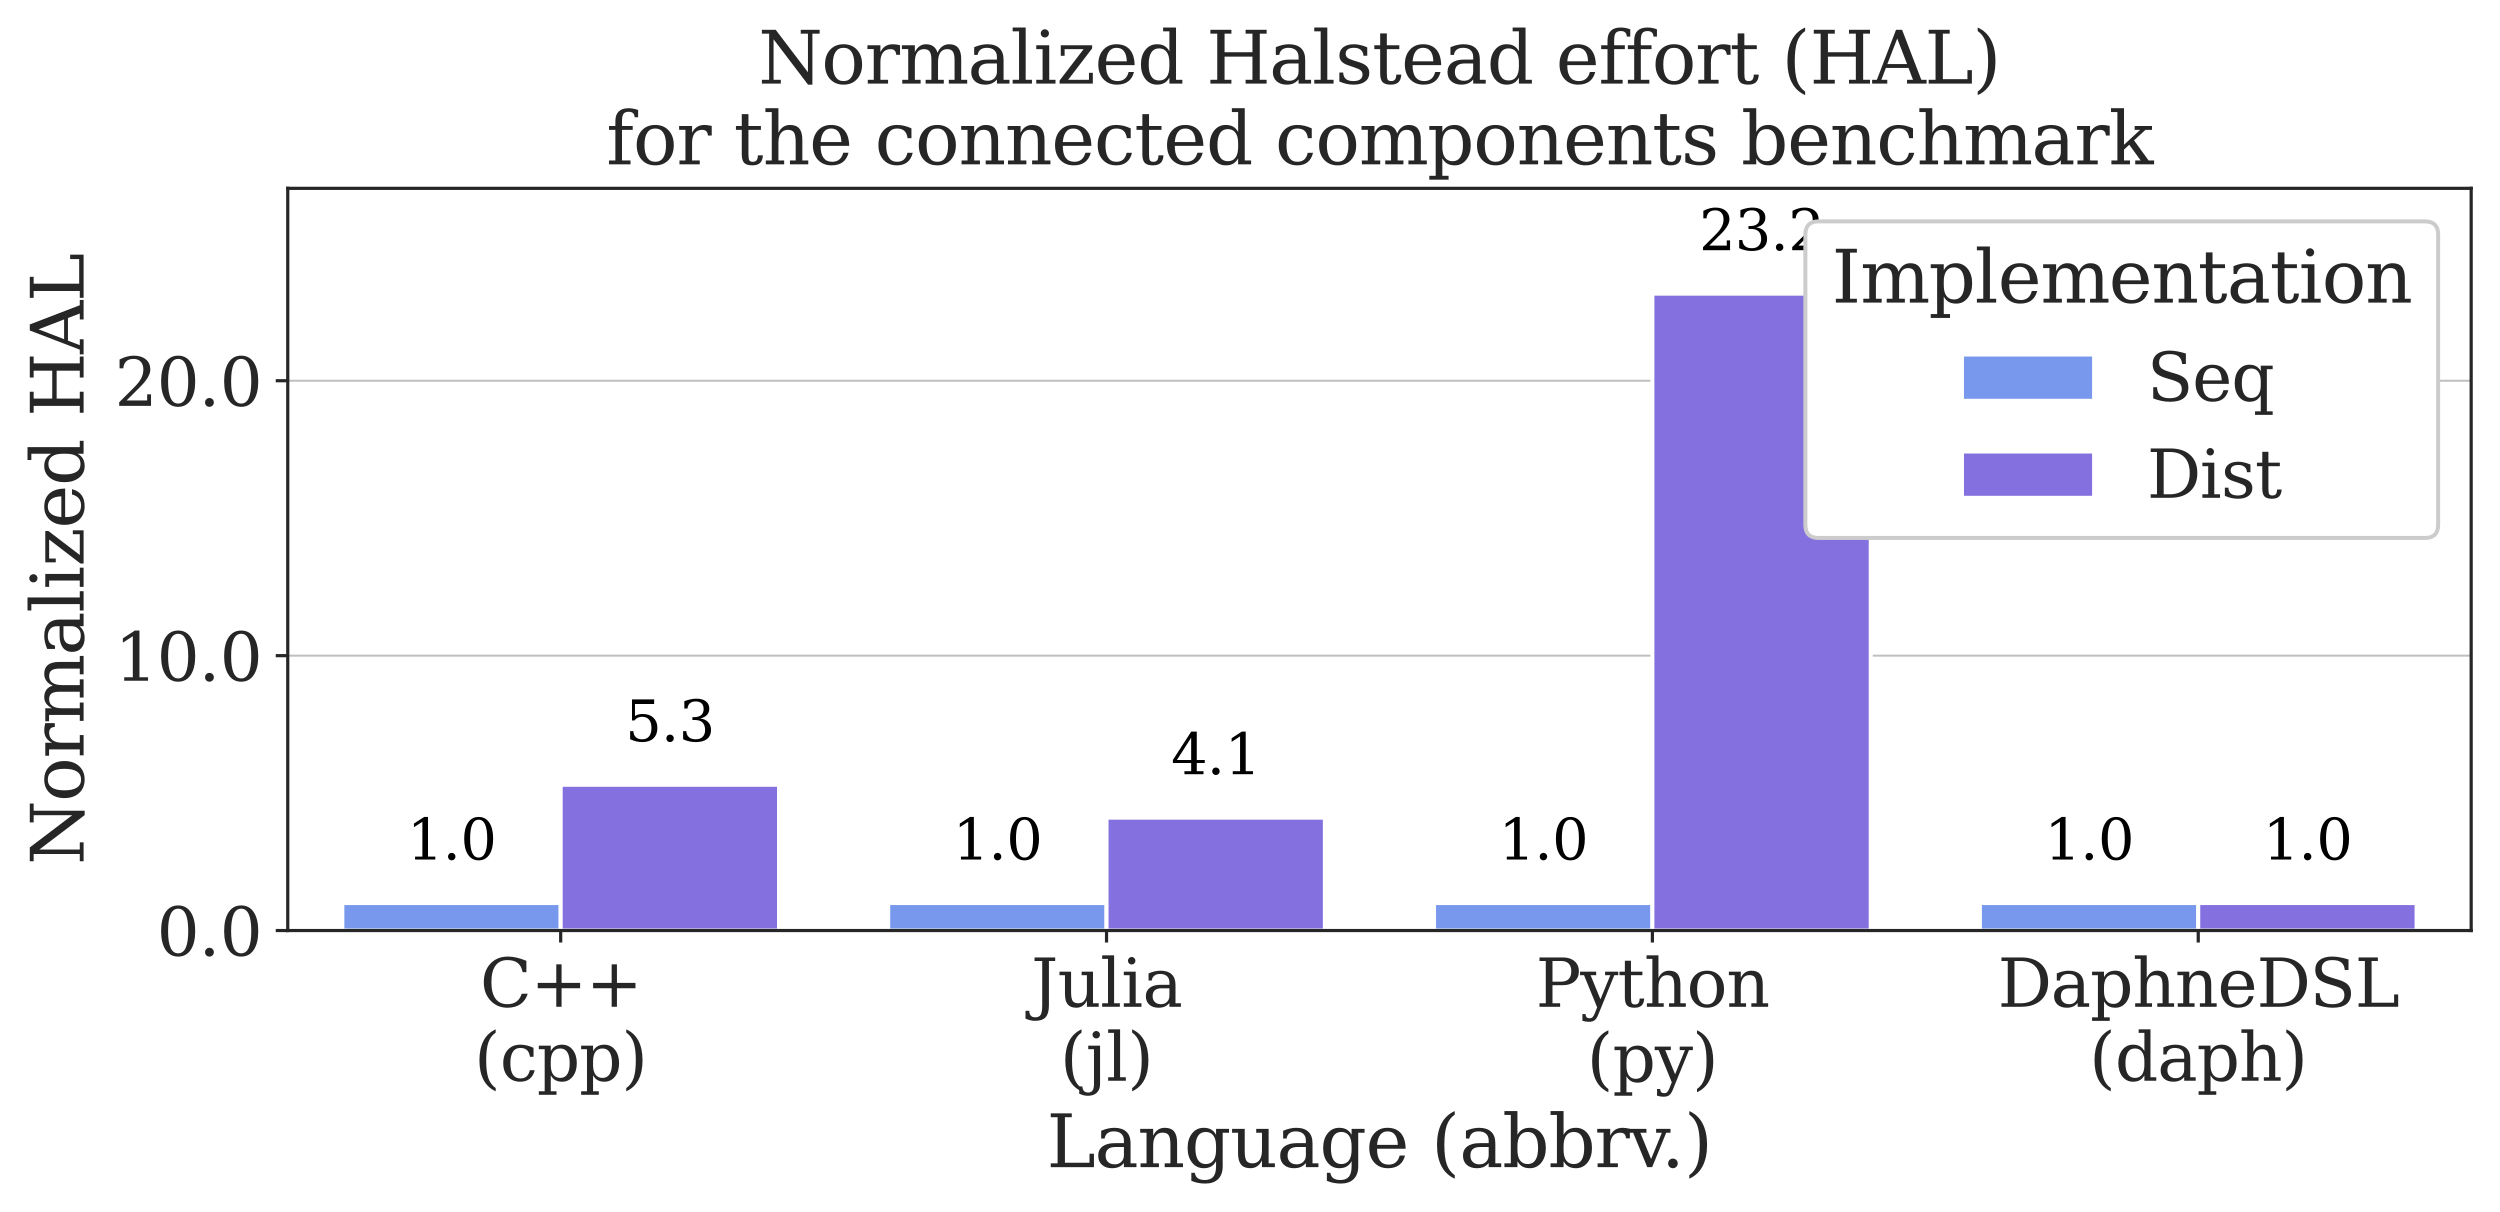 <?xml version="1.0" encoding="utf-8" standalone="no"?>
<!DOCTYPE svg PUBLIC "-//W3C//DTD SVG 1.1//EN"
  "http://www.w3.org/Graphics/SVG/1.1/DTD/svg11.dtd">
<svg xmlns:xlink="http://www.w3.org/1999/xlink" width="624.309pt" height="302.667pt" viewBox="0 0 624.309 302.667" xmlns="http://www.w3.org/2000/svg" version="1.1">
 <defs>
  <style type="text/css">*{stroke-linejoin: round; stroke-linecap: butt}</style>
 </defs>
 <g id="figure_1">
  <g id="patch_1">
   <path d="M 0 302.667 
L 624.309 302.667 
L 624.309 0 
L 0 0 
z
" style="fill: #ffffff"/>
  </g>
  <g id="axes_1">
   <g id="patch_2">
    <path d="M 71.859 232.376 
L 617.109 232.376 
L 617.109 47.033 
L 71.859 47.033 
z
" style="fill: #ffffff"/>
   </g>
   <g id="matplotlib.axis_1">
    <g id="xtick_1">
     <g id="line2d_1">
      <defs>
       <path id="m1906db1b69" d="M 0 0 
L 0 3 
" style="stroke: #262626; stroke-width: 0.8"/>
      </defs>
      <g>
       <use xlink:href="#m1906db1b69" x="140.015" y="232.376" style="fill: #262626; stroke: #262626; stroke-width: 0.8"/>
      </g>
     </g>
     <g id="text_1">
      <!-- C++ -->
      <g style="fill: #262626" transform="translate(119.876 251.414) scale(0.165 -0.165)">
       <defs>
        <path id="DejaVuSerif-43" d="M 4513 1234 
Q 4306 581 3820 245 
Q 3334 -91 2591 -91 
Q 2134 -91 1743 65 
Q 1353 222 1050 525 
Q 700 875 529 1320 
Q 359 1766 359 2328 
Q 359 3416 987 4083 
Q 1616 4750 2644 4750 
Q 3025 4750 3456 4650 
Q 3888 4550 4384 4347 
L 4384 3272 
L 4031 3272 
Q 3916 3859 3567 4137 
Q 3219 4416 2591 4416 
Q 1844 4416 1459 3886 
Q 1075 3356 1075 2328 
Q 1075 1303 1459 773 
Q 1844 244 2591 244 
Q 3113 244 3450 492 
Q 3788 741 3938 1234 
L 4513 1234 
z
" transform="scale(0.016)"/>
        <path id="DejaVuSerif-2b" d="M 2931 4013 
L 2931 2259 
L 4684 2259 
L 4684 1753 
L 2931 1753 
L 2931 0 
L 2431 0 
L 2431 1753 
L 678 1753 
L 678 2259 
L 2431 2259 
L 2431 4013 
L 2931 4013 
z
" transform="scale(0.016)"/>
       </defs>
       <use xlink:href="#DejaVuSerif-43"/>
       <use xlink:href="#DejaVuSerif-2b" transform="translate(76.514 0)"/>
       <use xlink:href="#DejaVuSerif-2b" transform="translate(160.303 0)"/>
      </g>
      <!-- (cpp) -->
      <g style="fill: #262626" transform="translate(118.395 269.89) scale(0.165 -0.165)">
       <defs>
        <path id="DejaVuSerif-28" d="M 2041 -997 
Q 1281 -656 893 83 
Q 506 822 506 1931 
Q 506 3044 893 3783 
Q 1281 4522 2041 4863 
L 2041 4556 
Q 1559 4225 1350 3623 
Q 1141 3022 1141 1931 
Q 1141 844 1350 242 
Q 1559 -359 2041 -691 
L 2041 -997 
z
" transform="scale(0.016)"/>
        <path id="DejaVuSerif-63" d="M 3291 997 
Q 3169 466 2822 187 
Q 2475 -91 1925 -91 
Q 1200 -91 759 389 
Q 319 869 319 1663 
Q 319 2459 759 2936 
Q 1200 3413 1925 3413 
Q 2241 3413 2553 3339 
Q 2866 3266 3181 3116 
L 3181 2266 
L 2847 2266 
Q 2781 2703 2561 2903 
Q 2341 3103 1931 3103 
Q 1466 3103 1228 2742 
Q 991 2381 991 1663 
Q 991 944 1227 581 
Q 1463 219 1931 219 
Q 2303 219 2525 412 
Q 2747 606 2828 997 
L 3291 997 
z
" transform="scale(0.016)"/>
        <path id="DejaVuSerif-70" d="M 1313 1825 
L 1313 1497 
Q 1313 897 1542 583 
Q 1772 269 2209 269 
Q 2650 269 2876 622 
Q 3103 975 3103 1663 
Q 3103 2353 2876 2703 
Q 2650 3053 2209 3053 
Q 1772 3053 1542 2737 
Q 1313 2422 1313 1825 
z
M 738 2988 
L 184 2988 
L 184 3322 
L 1313 3322 
L 1313 2803 
Q 1481 3116 1742 3264 
Q 2003 3413 2388 3413 
Q 3000 3413 3387 2928 
Q 3775 2444 3775 1663 
Q 3775 881 3387 395 
Q 3000 -91 2388 -91 
Q 2003 -91 1742 57 
Q 1481 206 1313 519 
L 1313 -997 
L 1856 -997 
L 1856 -1331 
L 184 -1331 
L 184 -997 
L 738 -997 
L 738 2988 
z
" transform="scale(0.016)"/>
        <path id="DejaVuSerif-29" d="M 453 -997 
L 453 -691 
Q 934 -359 1145 242 
Q 1356 844 1356 1931 
Q 1356 3022 1145 3623 
Q 934 4225 453 4556 
L 453 4863 
Q 1216 4522 1603 3783 
Q 1991 3044 1991 1931 
Q 1991 822 1603 83 
Q 1216 -656 453 -997 
z
" transform="scale(0.016)"/>
       </defs>
       <use xlink:href="#DejaVuSerif-28"/>
       <use xlink:href="#DejaVuSerif-63" transform="translate(39.014 0)"/>
       <use xlink:href="#DejaVuSerif-70" transform="translate(95.02 0)"/>
       <use xlink:href="#DejaVuSerif-70" transform="translate(159.033 0)"/>
       <use xlink:href="#DejaVuSerif-29" transform="translate(223.047 0)"/>
      </g>
     </g>
    </g>
    <g id="xtick_2">
     <g id="line2d_2">
      <g>
       <use xlink:href="#m1906db1b69" x="276.328" y="232.376" style="fill: #262626; stroke: #262626; stroke-width: 0.8"/>
      </g>
     </g>
     <g id="text_2">
      <!-- Julia -->
      <g style="fill: #262626" transform="translate(257.51 251.414) scale(0.165 -0.165)">
       <defs>
        <path id="DejaVuSerif-4a" d="M -538 -1119 
L -538 -384 
L -181 -384 
Q -172 -694 -34 -845 
Q 103 -997 378 -997 
Q 750 -997 897 -762 
Q 1044 -528 1044 153 
L 1044 4331 
L 319 4331 
L 319 4666 
L 2272 4666 
L 2272 4331 
L 1678 4331 
L 1678 128 
Q 1678 -644 1368 -987 
Q 1059 -1331 372 -1331 
Q 150 -1331 -79 -1278 
Q -309 -1225 -538 -1119 
z
" transform="scale(0.016)"/>
        <path id="DejaVuSerif-75" d="M 2266 3322 
L 3341 3322 
L 3341 331 
L 3884 331 
L 3884 0 
L 2766 0 
L 2766 588 
Q 2606 256 2353 82 
Q 2100 -91 1766 -91 
Q 1213 -91 952 223 
Q 691 538 691 1209 
L 691 2988 
L 172 2988 
L 172 3322 
L 1269 3322 
L 1269 1388 
Q 1269 781 1417 556 
Q 1566 331 1947 331 
Q 2347 331 2556 625 
Q 2766 919 2766 1478 
L 2766 2988 
L 2266 2988 
L 2266 3322 
z
" transform="scale(0.016)"/>
        <path id="DejaVuSerif-6c" d="M 1313 331 
L 1856 331 
L 1856 0 
L 184 0 
L 184 331 
L 738 331 
L 738 4531 
L 184 4531 
L 184 4863 
L 1313 4863 
L 1313 331 
z
" transform="scale(0.016)"/>
        <path id="DejaVuSerif-69" d="M 622 4353 
Q 622 4497 726 4603 
Q 831 4709 978 4709 
Q 1122 4709 1226 4603 
Q 1331 4497 1331 4353 
Q 1331 4206 1228 4103 
Q 1125 4000 978 4000 
Q 831 4000 726 4103 
Q 622 4206 622 4353 
z
M 1356 331 
L 1900 331 
L 1900 0 
L 231 0 
L 231 331 
L 781 331 
L 781 2988 
L 231 2988 
L 231 3322 
L 1356 3322 
L 1356 331 
z
" transform="scale(0.016)"/>
        <path id="DejaVuSerif-61" d="M 2547 1044 
L 2547 1747 
L 1806 1747 
Q 1378 1747 1168 1562 
Q 959 1378 959 997 
Q 959 650 1171 447 
Q 1384 244 1747 244 
Q 2106 244 2326 466 
Q 2547 688 2547 1044 
z
M 3122 2075 
L 3122 331 
L 3634 331 
L 3634 0 
L 2547 0 
L 2547 359 
Q 2356 128 2106 18 
Q 1856 -91 1522 -91 
Q 969 -91 644 203 
Q 319 497 319 997 
Q 319 1513 691 1797 
Q 1063 2081 1741 2081 
L 2547 2081 
L 2547 2309 
Q 2547 2688 2317 2895 
Q 2088 3103 1672 3103 
Q 1328 3103 1125 2947 
Q 922 2791 872 2484 
L 575 2484 
L 575 3156 
Q 875 3284 1158 3348 
Q 1441 3413 1709 3413 
Q 2400 3413 2761 3070 
Q 3122 2728 3122 2075 
z
" transform="scale(0.016)"/>
       </defs>
       <use xlink:href="#DejaVuSerif-4a"/>
       <use xlink:href="#DejaVuSerif-75" transform="translate(40.088 0)"/>
       <use xlink:href="#DejaVuSerif-6c" transform="translate(104.492 0)"/>
       <use xlink:href="#DejaVuSerif-69" transform="translate(136.475 0)"/>
       <use xlink:href="#DejaVuSerif-61" transform="translate(168.457 0)"/>
      </g>
      <!-- (jl) -->
      <g style="fill: #262626" transform="translate(264.694 269.89) scale(0.165 -0.165)">
       <defs>
        <path id="DejaVuSerif-6a" d="M 641 4353 
Q 641 4497 745 4603 
Q 850 4709 997 4709 
Q 1141 4709 1245 4603 
Q 1350 4497 1350 4353 
Q 1350 4206 1248 4103 
Q 1147 4000 997 4000 
Q 850 4000 745 4103 
Q 641 4206 641 4353 
z
M 781 2988 
L 238 2988 
L 238 3322 
L 1356 3322 
L 1356 -325 
Q 1356 -838 1051 -1130 
Q 747 -1422 213 -1422 
Q -13 -1422 -217 -1370 
Q -422 -1319 -616 -1216 
L -616 -531 
L -319 -531 
Q -297 -831 -164 -972 
Q -31 -1113 225 -1113 
Q 509 -1113 645 -920 
Q 781 -728 781 -325 
L 781 2988 
z
" transform="scale(0.016)"/>
       </defs>
       <use xlink:href="#DejaVuSerif-28"/>
       <use xlink:href="#DejaVuSerif-6a" transform="translate(39.014 0)"/>
       <use xlink:href="#DejaVuSerif-6c" transform="translate(70.02 0)"/>
       <use xlink:href="#DejaVuSerif-29" transform="translate(102.002 0)"/>
      </g>
     </g>
    </g>
    <g id="xtick_3">
     <g id="line2d_3">
      <g>
       <use xlink:href="#m1906db1b69" x="412.64" y="232.376" style="fill: #262626; stroke: #262626; stroke-width: 0.8"/>
      </g>
     </g>
     <g id="text_3">
      <!-- Python -->
      <g style="fill: #262626" transform="translate(383.519 251.414) scale(0.165 -0.165)">
       <defs>
        <path id="DejaVuSerif-50" d="M 1581 2375 
L 2406 2375 
Q 2872 2375 3115 2626 
Q 3359 2878 3359 3353 
Q 3359 3831 3115 4081 
Q 2872 4331 2406 4331 
L 1581 4331 
L 1581 2375 
z
M 353 0 
L 353 331 
L 947 331 
L 947 4331 
L 353 4331 
L 353 4666 
L 2559 4666 
Q 3259 4666 3668 4311 
Q 4078 3956 4078 3353 
Q 4078 2753 3668 2397 
Q 3259 2041 2559 2041 
L 1581 2041 
L 1581 331 
L 2303 331 
L 2303 0 
L 353 0 
z
" transform="scale(0.016)"/>
        <path id="DejaVuSerif-79" d="M 1381 -609 
L 1600 -56 
L 359 2988 
L -19 2988 
L -19 3322 
L 1509 3322 
L 1509 2988 
L 978 2988 
L 1913 703 
L 2847 2988 
L 2350 2988 
L 2350 3322 
L 3597 3322 
L 3597 2988 
L 3225 2988 
L 1703 -750 
Q 1547 -1138 1356 -1280 
Q 1166 -1422 819 -1422 
Q 672 -1422 517 -1397 
Q 363 -1372 206 -1325 
L 206 -691 
L 500 -691 
Q 519 -903 608 -995 
Q 697 -1088 884 -1088 
Q 1056 -1088 1161 -992 
Q 1266 -897 1381 -609 
z
" transform="scale(0.016)"/>
        <path id="DejaVuSerif-74" d="M 691 2988 
L 184 2988 
L 184 3322 
L 691 3322 
L 691 4353 
L 1269 4353 
L 1269 3322 
L 2350 3322 
L 2350 2988 
L 1269 2988 
L 1269 878 
Q 1269 456 1350 337 
Q 1431 219 1650 219 
Q 1875 219 1978 351 
Q 2081 484 2088 781 
L 2522 781 
Q 2497 328 2275 118 
Q 2053 -91 1600 -91 
Q 1103 -91 897 129 
Q 691 350 691 878 
L 691 2988 
z
" transform="scale(0.016)"/>
        <path id="DejaVuSerif-68" d="M 263 0 
L 263 331 
L 781 331 
L 781 4531 
L 231 4531 
L 231 4863 
L 1356 4863 
L 1356 2731 
Q 1516 3069 1770 3241 
Q 2025 3413 2363 3413 
Q 2913 3413 3172 3097 
Q 3431 2781 3431 2113 
L 3431 331 
L 3944 331 
L 3944 0 
L 2356 0 
L 2356 331 
L 2853 331 
L 2853 1931 
Q 2853 2541 2704 2764 
Q 2556 2988 2175 2988 
Q 1775 2988 1565 2697 
Q 1356 2406 1356 1850 
L 1356 331 
L 1856 331 
L 1856 0 
L 263 0 
z
" transform="scale(0.016)"/>
        <path id="DejaVuSerif-6f" d="M 1925 219 
Q 2388 219 2623 584 
Q 2859 950 2859 1663 
Q 2859 2375 2623 2739 
Q 2388 3103 1925 3103 
Q 1463 3103 1227 2739 
Q 991 2375 991 1663 
Q 991 950 1228 584 
Q 1466 219 1925 219 
z
M 1925 -91 
Q 1200 -91 759 389 
Q 319 869 319 1663 
Q 319 2456 758 2934 
Q 1197 3413 1925 3413 
Q 2653 3413 3092 2934 
Q 3531 2456 3531 1663 
Q 3531 869 3092 389 
Q 2653 -91 1925 -91 
z
" transform="scale(0.016)"/>
        <path id="DejaVuSerif-6e" d="M 263 0 
L 263 331 
L 781 331 
L 781 2988 
L 231 2988 
L 231 3322 
L 1356 3322 
L 1356 2731 
Q 1516 3069 1770 3241 
Q 2025 3413 2363 3413 
Q 2913 3413 3172 3097 
Q 3431 2781 3431 2113 
L 3431 331 
L 3944 331 
L 3944 0 
L 2356 0 
L 2356 331 
L 2853 331 
L 2853 1931 
Q 2853 2541 2703 2767 
Q 2553 2994 2175 2994 
Q 1775 2994 1565 2701 
Q 1356 2409 1356 1850 
L 1356 331 
L 1856 331 
L 1856 0 
L 263 0 
z
" transform="scale(0.016)"/>
       </defs>
       <use xlink:href="#DejaVuSerif-50"/>
       <use xlink:href="#DejaVuSerif-79" transform="translate(67.285 0)"/>
       <use xlink:href="#DejaVuSerif-74" transform="translate(123.779 0)"/>
       <use xlink:href="#DejaVuSerif-68" transform="translate(163.965 0)"/>
       <use xlink:href="#DejaVuSerif-6f" transform="translate(228.369 0)"/>
       <use xlink:href="#DejaVuSerif-6e" transform="translate(288.574 0)"/>
      </g>
      <!-- (py) -->
      <g style="fill: #262626" transform="translate(396.26 270.125) scale(0.165 -0.165)">
       <use xlink:href="#DejaVuSerif-28"/>
       <use xlink:href="#DejaVuSerif-70" transform="translate(39.014 0)"/>
       <use xlink:href="#DejaVuSerif-79" transform="translate(103.027 0)"/>
       <use xlink:href="#DejaVuSerif-29" transform="translate(159.521 0)"/>
      </g>
     </g>
    </g>
    <g id="xtick_4">
     <g id="line2d_4">
      <g>
       <use xlink:href="#m1906db1b69" x="548.953" y="232.376" style="fill: #262626; stroke: #262626; stroke-width: 0.8"/>
      </g>
     </g>
     <g id="text_4">
      <!-- DaphneDSL -->
      <g style="fill: #262626" transform="translate(498.884 251.414) scale(0.165 -0.165)">
       <defs>
        <path id="DejaVuSerif-44" d="M 1581 331 
L 2163 331 
Q 3072 331 3558 850 
Q 4044 1369 4044 2338 
Q 4044 3306 3559 3818 
Q 3075 4331 2163 4331 
L 1581 4331 
L 1581 331 
z
M 353 0 
L 353 331 
L 947 331 
L 947 4331 
L 353 4331 
L 353 4666 
L 2209 4666 
Q 3416 4666 4089 4050 
Q 4763 3434 4763 2338 
Q 4763 1238 4088 619 
Q 3413 0 2209 0 
L 353 0 
z
" transform="scale(0.016)"/>
        <path id="DejaVuSerif-65" d="M 3469 1600 
L 991 1600 
L 991 1575 
Q 991 903 1244 561 
Q 1497 219 1991 219 
Q 2369 219 2611 417 
Q 2853 616 2950 1006 
L 3413 1006 
Q 3275 459 2904 184 
Q 2534 -91 1931 -91 
Q 1203 -91 761 389 
Q 319 869 319 1663 
Q 319 2450 753 2931 
Q 1188 3413 1894 3413 
Q 2647 3413 3050 2948 
Q 3453 2484 3469 1600 
z
M 2791 1931 
Q 2772 2513 2545 2808 
Q 2319 3103 1894 3103 
Q 1497 3103 1269 2806 
Q 1041 2509 991 1931 
L 2791 1931 
z
" transform="scale(0.016)"/>
        <path id="DejaVuSerif-53" d="M 594 225 
L 594 1288 
L 953 1284 
Q 969 753 1261 498 
Q 1553 244 2150 244 
Q 2706 244 2998 464 
Q 3291 684 3291 1106 
Q 3291 1444 3114 1625 
Q 2938 1806 2369 1978 
L 1753 2163 
Q 1084 2366 811 2669 
Q 538 2972 538 3500 
Q 538 4094 959 4422 
Q 1381 4750 2144 4750 
Q 2469 4750 2856 4679 
Q 3244 4609 3681 4475 
L 3681 3481 
L 3328 3481 
Q 3275 3975 2998 4195 
Q 2722 4416 2156 4416 
Q 1663 4416 1405 4214 
Q 1147 4013 1147 3628 
Q 1147 3294 1340 3103 
Q 1534 2913 2163 2725 
L 2741 2553 
Q 3375 2363 3645 2067 
Q 3916 1772 3916 1275 
Q 3916 597 3481 253 
Q 3047 -91 2188 -91 
Q 1803 -91 1404 -12 
Q 1006 66 594 225 
z
" transform="scale(0.016)"/>
        <path id="DejaVuSerif-4c" d="M 353 0 
L 353 331 
L 947 331 
L 947 4331 
L 353 4331 
L 353 4666 
L 2175 4666 
L 2175 4331 
L 1581 4331 
L 1581 384 
L 3713 384 
L 3713 1166 
L 4097 1166 
L 4097 0 
L 353 0 
z
" transform="scale(0.016)"/>
       </defs>
       <use xlink:href="#DejaVuSerif-44"/>
       <use xlink:href="#DejaVuSerif-61" transform="translate(80.176 0)"/>
       <use xlink:href="#DejaVuSerif-70" transform="translate(139.795 0)"/>
       <use xlink:href="#DejaVuSerif-68" transform="translate(203.809 0)"/>
       <use xlink:href="#DejaVuSerif-6e" transform="translate(268.213 0)"/>
       <use xlink:href="#DejaVuSerif-65" transform="translate(332.617 0)"/>
       <use xlink:href="#DejaVuSerif-44" transform="translate(391.797 0)"/>
       <use xlink:href="#DejaVuSerif-53" transform="translate(471.973 0)"/>
       <use xlink:href="#DejaVuSerif-4c" transform="translate(540.479 0)"/>
      </g>
      <!-- (daph) -->
      <g style="fill: #262626" transform="translate(521.72 269.89) scale(0.165 -0.165)">
       <defs>
        <path id="DejaVuSerif-64" d="M 3359 331 
L 3909 331 
L 3909 0 
L 2784 0 
L 2784 519 
Q 2616 206 2355 57 
Q 2094 -91 1709 -91 
Q 1097 -91 708 395 
Q 319 881 319 1663 
Q 319 2444 706 2928 
Q 1094 3413 1709 3413 
Q 2094 3413 2355 3264 
Q 2616 3116 2784 2803 
L 2784 4531 
L 2241 4531 
L 2241 4863 
L 3359 4863 
L 3359 331 
z
M 2784 1497 
L 2784 1825 
Q 2784 2422 2554 2737 
Q 2325 3053 1888 3053 
Q 1444 3053 1217 2703 
Q 991 2353 991 1663 
Q 991 975 1217 622 
Q 1444 269 1888 269 
Q 2325 269 2554 583 
Q 2784 897 2784 1497 
z
" transform="scale(0.016)"/>
       </defs>
       <use xlink:href="#DejaVuSerif-28"/>
       <use xlink:href="#DejaVuSerif-64" transform="translate(39.014 0)"/>
       <use xlink:href="#DejaVuSerif-61" transform="translate(103.027 0)"/>
       <use xlink:href="#DejaVuSerif-70" transform="translate(162.646 0)"/>
       <use xlink:href="#DejaVuSerif-68" transform="translate(226.66 0)"/>
       <use xlink:href="#DejaVuSerif-29" transform="translate(291.064 0)"/>
      </g>
     </g>
    </g>
    <g id="text_5">
     <!-- Language (abbrv.) -->
     <g style="fill: #262626" transform="translate(261.382 291.468) scale(0.18 -0.18)">
      <defs>
       <path id="DejaVuSerif-67" d="M 3359 2988 
L 3359 72 
Q 3359 -644 2965 -1033 
Q 2572 -1422 1844 -1422 
Q 1516 -1422 1216 -1362 
Q 916 -1303 641 -1184 
L 641 -488 
L 941 -488 
Q 997 -813 1206 -963 
Q 1416 -1113 1806 -1113 
Q 2313 -1113 2548 -827 
Q 2784 -541 2784 72 
L 2784 519 
Q 2616 206 2355 57 
Q 2094 -91 1709 -91 
Q 1097 -91 708 395 
Q 319 881 319 1663 
Q 319 2444 706 2928 
Q 1094 3413 1709 3413 
Q 2094 3413 2355 3264 
Q 2616 3116 2784 2803 
L 2784 3322 
L 3909 3322 
L 3909 2988 
L 3359 2988 
z
M 2784 1825 
Q 2784 2422 2554 2737 
Q 2325 3053 1888 3053 
Q 1444 3053 1217 2703 
Q 991 2353 991 1663 
Q 991 975 1217 622 
Q 1444 269 1888 269 
Q 2325 269 2554 583 
Q 2784 897 2784 1497 
L 2784 1825 
z
" transform="scale(0.016)"/>
       <path id="DejaVuSerif-20" transform="scale(0.016)"/>
       <path id="DejaVuSerif-62" d="M 738 331 
L 738 4531 
L 184 4531 
L 184 4863 
L 1313 4863 
L 1313 2803 
Q 1481 3116 1742 3264 
Q 2003 3413 2388 3413 
Q 3000 3413 3387 2928 
Q 3775 2444 3775 1663 
Q 3775 881 3387 395 
Q 3000 -91 2388 -91 
Q 2003 -91 1742 57 
Q 1481 206 1313 519 
L 1313 0 
L 184 0 
L 184 331 
L 738 331 
z
M 1313 1497 
Q 1313 897 1542 583 
Q 1772 269 2209 269 
Q 2650 269 2876 622 
Q 3103 975 3103 1663 
Q 3103 2353 2876 2703 
Q 2650 3053 2209 3053 
Q 1772 3053 1542 2737 
Q 1313 2422 1313 1825 
L 1313 1497 
z
" transform="scale(0.016)"/>
       <path id="DejaVuSerif-72" d="M 3059 3328 
L 3059 2497 
L 2728 2497 
Q 2713 2744 2591 2866 
Q 2469 2988 2234 2988 
Q 1809 2988 1582 2694 
Q 1356 2400 1356 1850 
L 1356 331 
L 2022 331 
L 2022 0 
L 263 0 
L 263 331 
L 781 331 
L 781 2994 
L 231 2994 
L 231 3322 
L 1356 3322 
L 1356 2731 
Q 1525 3078 1790 3245 
Q 2056 3413 2438 3413 
Q 2578 3413 2733 3391 
Q 2888 3369 3059 3328 
z
" transform="scale(0.016)"/>
       <path id="DejaVuSerif-76" d="M 1581 0 
L 359 2988 
L -19 2988 
L -19 3322 
L 1509 3322 
L 1509 2988 
L 978 2988 
L 1913 703 
L 2847 2988 
L 2350 2988 
L 2350 3322 
L 3597 3322 
L 3597 2988 
L 3225 2988 
L 2003 0 
L 1581 0 
z
" transform="scale(0.016)"/>
       <path id="DejaVuSerif-2e" d="M 603 325 
Q 603 500 722 622 
Q 841 744 1019 744 
Q 1191 744 1312 622 
Q 1434 500 1434 325 
Q 1434 153 1312 31 
Q 1191 -91 1019 -91 
Q 841 -91 722 29 
Q 603 150 603 325 
z
" transform="scale(0.016)"/>
      </defs>
      <use xlink:href="#DejaVuSerif-4c"/>
      <use xlink:href="#DejaVuSerif-61" transform="translate(66.406 0)"/>
      <use xlink:href="#DejaVuSerif-6e" transform="translate(126.025 0)"/>
      <use xlink:href="#DejaVuSerif-67" transform="translate(190.43 0)"/>
      <use xlink:href="#DejaVuSerif-75" transform="translate(254.443 0)"/>
      <use xlink:href="#DejaVuSerif-61" transform="translate(318.848 0)"/>
      <use xlink:href="#DejaVuSerif-67" transform="translate(378.467 0)"/>
      <use xlink:href="#DejaVuSerif-65" transform="translate(442.48 0)"/>
      <use xlink:href="#DejaVuSerif-20" transform="translate(501.66 0)"/>
      <use xlink:href="#DejaVuSerif-28" transform="translate(533.447 0)"/>
      <use xlink:href="#DejaVuSerif-61" transform="translate(572.461 0)"/>
      <use xlink:href="#DejaVuSerif-62" transform="translate(632.08 0)"/>
      <use xlink:href="#DejaVuSerif-62" transform="translate(696.094 0)"/>
      <use xlink:href="#DejaVuSerif-72" transform="translate(760.107 0)"/>
      <use xlink:href="#DejaVuSerif-76" transform="translate(807.91 0)"/>
      <use xlink:href="#DejaVuSerif-2e" transform="translate(852.529 0)"/>
      <use xlink:href="#DejaVuSerif-29" transform="translate(884.316 0)"/>
     </g>
    </g>
   </g>
   <g id="matplotlib.axis_2">
    <g id="ytick_1">
     <g id="line2d_5">
      <path d="M 71.859 232.376 
L 617.109 232.376 
" clip-path="url(#p30d4450b07)" style="fill: none; stroke: #808080; stroke-opacity: 0.5; stroke-width: 0.5; stroke-linecap: round"/>
     </g>
     <g id="line2d_6">
      <defs>
       <path id="m3dd81d1953" d="M 0 0 
L -3 0 
" style="stroke: #262626; stroke-width: 0.8"/>
      </defs>
      <g>
       <use xlink:href="#m3dd81d1953" x="71.859" y="232.376" style="fill: #262626; stroke: #262626; stroke-width: 0.8"/>
      </g>
     </g>
     <g id="text_6">
      <!-- 0.0 -->
      <g style="fill: #262626" transform="translate(39.119 238.645) scale(0.165 -0.165)">
       <defs>
        <path id="DejaVuSerif-30" d="M 2034 219 
Q 2513 219 2750 744 
Q 2988 1269 2988 2328 
Q 2988 3391 2750 3916 
Q 2513 4441 2034 4441 
Q 1556 4441 1318 3916 
Q 1081 3391 1081 2328 
Q 1081 1269 1318 744 
Q 1556 219 2034 219 
z
M 2034 -91 
Q 1275 -91 848 546 
Q 422 1184 422 2328 
Q 422 3475 848 4112 
Q 1275 4750 2034 4750 
Q 2797 4750 3222 4112 
Q 3647 3475 3647 2328 
Q 3647 1184 3222 546 
Q 2797 -91 2034 -91 
z
" transform="scale(0.016)"/>
       </defs>
       <use xlink:href="#DejaVuSerif-30"/>
       <use xlink:href="#DejaVuSerif-2e" transform="translate(63.623 0)"/>
       <use xlink:href="#DejaVuSerif-30" transform="translate(95.41 0)"/>
      </g>
     </g>
    </g>
    <g id="ytick_2">
     <g id="line2d_7">
      <path d="M 71.859 163.731 
L 617.109 163.731 
" clip-path="url(#p30d4450b07)" style="fill: none; stroke: #808080; stroke-opacity: 0.5; stroke-width: 0.5; stroke-linecap: round"/>
     </g>
     <g id="line2d_8">
      <g>
       <use xlink:href="#m3dd81d1953" x="71.859" y="163.731" style="fill: #262626; stroke: #262626; stroke-width: 0.8"/>
      </g>
     </g>
     <g id="text_7">
      <!-- 10.0 -->
      <g style="fill: #262626" transform="translate(28.621 169.999) scale(0.165 -0.165)">
       <defs>
        <path id="DejaVuSerif-31" d="M 909 0 
L 909 331 
L 1722 331 
L 1722 4213 
L 781 3603 
L 781 4013 
L 1919 4750 
L 2350 4750 
L 2350 331 
L 3163 331 
L 3163 0 
L 909 0 
z
" transform="scale(0.016)"/>
       </defs>
       <use xlink:href="#DejaVuSerif-31"/>
       <use xlink:href="#DejaVuSerif-30" transform="translate(63.623 0)"/>
       <use xlink:href="#DejaVuSerif-2e" transform="translate(127.246 0)"/>
       <use xlink:href="#DejaVuSerif-30" transform="translate(159.033 0)"/>
      </g>
     </g>
    </g>
    <g id="ytick_3">
     <g id="line2d_9">
      <path d="M 71.859 95.085 
L 617.109 95.085 
" clip-path="url(#p30d4450b07)" style="fill: none; stroke: #808080; stroke-opacity: 0.5; stroke-width: 0.5; stroke-linecap: round"/>
     </g>
     <g id="line2d_10">
      <g>
       <use xlink:href="#m3dd81d1953" x="71.859" y="95.085" style="fill: #262626; stroke: #262626; stroke-width: 0.8"/>
      </g>
     </g>
     <g id="text_8">
      <!-- 20.0 -->
      <g style="fill: #262626" transform="translate(28.621 101.354) scale(0.165 -0.165)">
       <defs>
        <path id="DejaVuSerif-32" d="M 819 3553 
L 469 3553 
L 469 4384 
Q 803 4563 1142 4656 
Q 1481 4750 1806 4750 
Q 2534 4750 2956 4397 
Q 3378 4044 3378 3438 
Q 3378 2753 2422 1800 
Q 2347 1728 2309 1691 
L 1131 513 
L 3078 513 
L 3078 1088 
L 3444 1088 
L 3444 0 
L 434 0 
L 434 341 
L 1850 1753 
Q 2319 2222 2519 2614 
Q 2719 3006 2719 3438 
Q 2719 3909 2473 4175 
Q 2228 4441 1797 4441 
Q 1350 4441 1106 4219 
Q 863 3997 819 3553 
z
" transform="scale(0.016)"/>
       </defs>
       <use xlink:href="#DejaVuSerif-32"/>
       <use xlink:href="#DejaVuSerif-30" transform="translate(63.623 0)"/>
       <use xlink:href="#DejaVuSerif-2e" transform="translate(127.246 0)"/>
       <use xlink:href="#DejaVuSerif-30" transform="translate(159.033 0)"/>
      </g>
     </g>
    </g>
    <g id="text_9">
     <!-- Normalized HAL -->
     <g style="fill: #262626" transform="translate(20.877 215.973) rotate(-90) scale(0.18 -0.18)">
      <defs>
       <path id="DejaVuSerif-4e" d="M 313 0 
L 313 331 
L 941 331 
L 941 4331 
L 313 4331 
L 313 4666 
L 1509 4666 
L 4306 984 
L 4306 4331 
L 3681 4331 
L 3681 4666 
L 5319 4666 
L 5319 4331 
L 4691 4331 
L 4691 -91 
L 4313 -91 
L 1325 3841 
L 1325 331 
L 1953 331 
L 1953 0 
L 313 0 
z
" transform="scale(0.016)"/>
       <path id="DejaVuSerif-6d" d="M 3316 2675 
Q 3481 3041 3739 3227 
Q 3997 3413 4341 3413 
Q 4863 3413 5119 3089 
Q 5375 2766 5375 2113 
L 5375 331 
L 5894 331 
L 5894 0 
L 4300 0 
L 4300 331 
L 4800 331 
L 4800 2047 
Q 4800 2556 4650 2772 
Q 4500 2988 4153 2988 
Q 3769 2988 3567 2697 
Q 3366 2406 3366 1850 
L 3366 331 
L 3866 331 
L 3866 0 
L 2291 0 
L 2291 331 
L 2791 331 
L 2791 2069 
Q 2791 2566 2641 2777 
Q 2491 2988 2144 2988 
Q 1759 2988 1557 2697 
Q 1356 2406 1356 1850 
L 1356 331 
L 1856 331 
L 1856 0 
L 263 0 
L 263 331 
L 781 331 
L 781 2994 
L 231 2994 
L 231 3322 
L 1356 3322 
L 1356 2731 
Q 1516 3063 1762 3238 
Q 2009 3413 2322 3413 
Q 2709 3413 2968 3220 
Q 3228 3028 3316 2675 
z
" transform="scale(0.016)"/>
       <path id="DejaVuSerif-7a" d="M 256 0 
L 256 269 
L 2338 2988 
L 691 2988 
L 691 2413 
L 359 2413 
L 359 3322 
L 3078 3322 
L 3078 3053 
L 997 331 
L 2803 331 
L 2803 934 
L 3138 934 
L 3138 0 
L 256 0 
z
" transform="scale(0.016)"/>
       <path id="DejaVuSerif-48" d="M 353 0 
L 353 331 
L 947 331 
L 947 4331 
L 353 4331 
L 353 4666 
L 2175 4666 
L 2175 4331 
L 1581 4331 
L 1581 2719 
L 4000 2719 
L 4000 4331 
L 3406 4331 
L 3406 4666 
L 5228 4666 
L 5228 4331 
L 4634 4331 
L 4634 331 
L 5228 331 
L 5228 0 
L 3406 0 
L 3406 331 
L 4000 331 
L 4000 2338 
L 1581 2338 
L 1581 331 
L 2175 331 
L 2175 0 
L 353 0 
z
" transform="scale(0.016)"/>
       <path id="DejaVuSerif-41" d="M 1281 1691 
L 2994 1691 
L 2138 3909 
L 1281 1691 
z
M -38 0 
L -38 331 
L 372 331 
L 2034 4666 
L 2559 4666 
L 4225 331 
L 4684 331 
L 4684 0 
L 2988 0 
L 2988 331 
L 3506 331 
L 3116 1356 
L 1153 1356 
L 763 331 
L 1275 331 
L 1275 0 
L -38 0 
z
" transform="scale(0.016)"/>
      </defs>
      <use xlink:href="#DejaVuSerif-4e"/>
      <use xlink:href="#DejaVuSerif-6f" transform="translate(87.5 0)"/>
      <use xlink:href="#DejaVuSerif-72" transform="translate(147.705 0)"/>
      <use xlink:href="#DejaVuSerif-6d" transform="translate(195.508 0)"/>
      <use xlink:href="#DejaVuSerif-61" transform="translate(290.332 0)"/>
      <use xlink:href="#DejaVuSerif-6c" transform="translate(349.951 0)"/>
      <use xlink:href="#DejaVuSerif-69" transform="translate(381.934 0)"/>
      <use xlink:href="#DejaVuSerif-7a" transform="translate(413.916 0)"/>
      <use xlink:href="#DejaVuSerif-65" transform="translate(466.602 0)"/>
      <use xlink:href="#DejaVuSerif-64" transform="translate(525.781 0)"/>
      <use xlink:href="#DejaVuSerif-20" transform="translate(589.795 0)"/>
      <use xlink:href="#DejaVuSerif-48" transform="translate(621.582 0)"/>
      <use xlink:href="#DejaVuSerif-41" transform="translate(708.789 0)"/>
      <use xlink:href="#DejaVuSerif-4c" transform="translate(781.006 0)"/>
     </g>
    </g>
   </g>
   <g id="patch_3">
    <path d="M 85.49 232.376 
L 140.015 232.376 
L 140.015 225.512 
L 85.49 225.512 
z
" clip-path="url(#p30d4450b07)" style="fill: #7798ec; stroke: #ffffff; stroke-linejoin: miter"/>
   </g>
   <g id="patch_4">
    <path d="M 221.803 232.376 
L 276.328 232.376 
L 276.328 225.512 
L 221.803 225.512 
z
" clip-path="url(#p30d4450b07)" style="fill: #7798ec; stroke: #ffffff; stroke-linejoin: miter"/>
   </g>
   <g id="patch_5">
    <path d="M 358.115 232.376 
L 412.64 232.376 
L 412.64 225.512 
L 358.115 225.512 
z
" clip-path="url(#p30d4450b07)" style="fill: #7798ec; stroke: #ffffff; stroke-linejoin: miter"/>
   </g>
   <g id="patch_6">
    <path d="M 494.428 232.376 
L 548.953 232.376 
L 548.953 225.512 
L 494.428 225.512 
z
" clip-path="url(#p30d4450b07)" style="fill: #7798ec; stroke: #ffffff; stroke-linejoin: miter"/>
   </g>
   <g id="patch_7">
    <path d="M 140.015 232.376 
L 194.54 232.376 
L 194.54 195.975 
L 140.015 195.975 
z
" clip-path="url(#p30d4450b07)" style="fill: #8470de; stroke: #ffffff; stroke-linejoin: miter"/>
   </g>
   <g id="patch_8">
    <path d="M 276.328 232.376 
L 330.853 232.376 
L 330.853 204.196 
L 276.328 204.196 
z
" clip-path="url(#p30d4450b07)" style="fill: #8470de; stroke: #ffffff; stroke-linejoin: miter"/>
   </g>
   <g id="patch_9">
    <path d="M 412.64 232.376 
L 467.165 232.376 
L 467.165 73.338 
L 412.64 73.338 
z
" clip-path="url(#p30d4450b07)" style="fill: #8470de; stroke: #ffffff; stroke-linejoin: miter"/>
   </g>
   <g id="patch_10">
    <path d="M 548.953 232.376 
L 603.478 232.376 
L 603.478 225.512 
L 548.953 225.512 
z
" clip-path="url(#p30d4450b07)" style="fill: #8470de; stroke: #ffffff; stroke-linejoin: miter"/>
   </g>
   <g id="patch_11">
    <path d="M 140.015 232.376 
L 140.015 232.376 
L 140.015 232.376 
L 140.015 232.376 
z
" clip-path="url(#p30d4450b07)" style="fill: #7798ec; stroke: #ffffff; stroke-linejoin: miter"/>
   </g>
   <g id="patch_12">
    <path d="M 140.015 232.376 
L 140.015 232.376 
L 140.015 232.376 
L 140.015 232.376 
z
" clip-path="url(#p30d4450b07)" style="fill: #8470de; stroke: #ffffff; stroke-linejoin: miter"/>
   </g>
   <g id="patch_13">
    <path d="M 71.859 232.376 
L 71.859 47.033 
" style="fill: none; stroke: #262626; stroke-width: 0.8; stroke-linejoin: miter; stroke-linecap: square"/>
   </g>
   <g id="patch_14">
    <path d="M 617.109 232.376 
L 617.109 47.033 
" style="fill: none; stroke: #262626; stroke-width: 0.8; stroke-linejoin: miter; stroke-linecap: square"/>
   </g>
   <g id="patch_15">
    <path d="M 71.859 232.376 
L 617.109 232.376 
" style="fill: none; stroke: #262626; stroke-width: 0.8; stroke-linejoin: miter; stroke-linecap: square"/>
   </g>
   <g id="patch_16">
    <path d="M 71.859 47.033 
L 617.109 47.033 
" style="fill: none; stroke: #262626; stroke-width: 0.8; stroke-linejoin: miter; stroke-linecap: square"/>
   </g>
   <g id="text_10">
    <g id="patch_17">
     <path d="M 101.48 217.7 
L 124.025 217.7 
L 124.025 203.87 
L 101.48 203.87 
z
" style="fill: #ffffff"/>
    </g>
    <!-- 1.0 -->
    <g transform="translate(101.62 214.648) scale(0.14 -0.14)">
     <use xlink:href="#DejaVuSerif-31"/>
     <use xlink:href="#DejaVuSerif-2e" transform="translate(63.623 0)"/>
     <use xlink:href="#DejaVuSerif-30" transform="translate(95.41 0)"/>
    </g>
   </g>
   <g id="text_11">
    <g id="patch_18">
     <path d="M 237.793 217.7 
L 260.337 217.7 
L 260.337 203.87 
L 237.793 203.87 
z
" style="fill: #ffffff"/>
    </g>
    <!-- 1.0 -->
    <g transform="translate(237.933 214.648) scale(0.14 -0.14)">
     <use xlink:href="#DejaVuSerif-31"/>
     <use xlink:href="#DejaVuSerif-2e" transform="translate(63.623 0)"/>
     <use xlink:href="#DejaVuSerif-30" transform="translate(95.41 0)"/>
    </g>
   </g>
   <g id="text_12">
    <g id="patch_19">
     <path d="M 374.105 217.7 
L 396.65 217.7 
L 396.65 203.87 
L 374.105 203.87 
z
" style="fill: #ffffff"/>
    </g>
    <!-- 1.0 -->
    <g transform="translate(374.245 214.648) scale(0.14 -0.14)">
     <use xlink:href="#DejaVuSerif-31"/>
     <use xlink:href="#DejaVuSerif-2e" transform="translate(63.623 0)"/>
     <use xlink:href="#DejaVuSerif-30" transform="translate(95.41 0)"/>
    </g>
   </g>
   <g id="text_13">
    <g id="patch_20">
     <path d="M 510.418 217.7 
L 532.962 217.7 
L 532.962 203.87 
L 510.418 203.87 
z
" style="fill: #ffffff"/>
    </g>
    <!-- 1.0 -->
    <g transform="translate(510.558 214.648) scale(0.14 -0.14)">
     <use xlink:href="#DejaVuSerif-31"/>
     <use xlink:href="#DejaVuSerif-2e" transform="translate(63.623 0)"/>
     <use xlink:href="#DejaVuSerif-30" transform="translate(95.41 0)"/>
    </g>
   </g>
   <g id="text_14">
    <g id="patch_21">
     <path d="M 156.005 188.164 
L 178.55 188.164 
L 178.55 174.334 
L 156.005 174.334 
z
" style="fill: #ffffff"/>
    </g>
    <!-- 5.3 -->
    <g transform="translate(156.145 185.112) scale(0.14 -0.14)">
     <defs>
      <path id="DejaVuSerif-35" d="M 3219 4666 
L 3219 4153 
L 1081 4153 
L 1081 2816 
Q 1244 2928 1461 2984 
Q 1678 3041 1947 3041 
Q 2703 3041 3140 2622 
Q 3578 2203 3578 1478 
Q 3578 738 3136 323 
Q 2694 -91 1894 -91 
Q 1572 -91 1234 -12 
Q 897 66 544 225 
L 544 1131 
L 897 1131 
Q 925 688 1179 453 
Q 1434 219 1894 219 
Q 2388 219 2653 544 
Q 2919 869 2919 1478 
Q 2919 2084 2655 2407 
Q 2391 2731 1894 2731 
Q 1613 2731 1398 2631 
Q 1184 2531 1019 2322 
L 750 2322 
L 750 4666 
L 3219 4666 
z
" transform="scale(0.016)"/>
      <path id="DejaVuSerif-33" d="M 622 4469 
Q 988 4606 1323 4678 
Q 1659 4750 1953 4750 
Q 2638 4750 3022 4454 
Q 3406 4159 3406 3634 
Q 3406 3213 3140 2930 
Q 2875 2647 2388 2547 
Q 2963 2466 3280 2130 
Q 3597 1794 3597 1259 
Q 3597 606 3158 257 
Q 2719 -91 1894 -91 
Q 1528 -91 1179 -12 
Q 831 66 488 225 
L 488 1131 
L 838 1131 
Q 869 681 1141 450 
Q 1413 219 1906 219 
Q 2384 219 2661 495 
Q 2938 772 2938 1253 
Q 2938 1803 2653 2086 
Q 2369 2369 1819 2369 
L 1522 2369 
L 1522 2688 
L 1678 2688 
Q 2225 2688 2498 2914 
Q 2772 3141 2772 3597 
Q 2772 4006 2547 4223 
Q 2322 4441 1900 4441 
Q 1478 4441 1245 4241 
Q 1013 4041 972 3647 
L 622 3647 
L 622 4469 
z
" transform="scale(0.016)"/>
     </defs>
     <use xlink:href="#DejaVuSerif-35"/>
     <use xlink:href="#DejaVuSerif-2e" transform="translate(63.623 0)"/>
     <use xlink:href="#DejaVuSerif-33" transform="translate(95.41 0)"/>
    </g>
   </g>
   <g id="text_15">
    <g id="patch_22">
     <path d="M 292.318 196.384 
L 314.862 196.384 
L 314.862 182.555 
L 292.318 182.555 
z
" style="fill: #ffffff"/>
    </g>
    <!-- 4.1 -->
    <g transform="translate(292.458 193.332) scale(0.14 -0.14)">
     <defs>
      <path id="DejaVuSerif-34" d="M 2234 1581 
L 2234 4063 
L 641 1581 
L 2234 1581 
z
M 3609 0 
L 1484 0 
L 1484 331 
L 2234 331 
L 2234 1247 
L 197 1247 
L 197 1588 
L 2241 4750 
L 2859 4750 
L 2859 1581 
L 3750 1581 
L 3750 1247 
L 2859 1247 
L 2859 331 
L 3609 331 
L 3609 0 
z
" transform="scale(0.016)"/>
     </defs>
     <use xlink:href="#DejaVuSerif-34"/>
     <use xlink:href="#DejaVuSerif-2e" transform="translate(63.623 0)"/>
     <use xlink:href="#DejaVuSerif-31" transform="translate(95.41 0)"/>
    </g>
   </g>
   <g id="text_16">
    <g id="patch_23">
     <path d="M 424.177 65.526 
L 455.629 65.526 
L 455.629 51.697 
L 424.177 51.697 
z
" style="fill: #ffffff"/>
    </g>
    <!-- 23.2 -->
    <g transform="translate(424.317 62.475) scale(0.14 -0.14)">
     <use xlink:href="#DejaVuSerif-32"/>
     <use xlink:href="#DejaVuSerif-33" transform="translate(63.623 0)"/>
     <use xlink:href="#DejaVuSerif-2e" transform="translate(127.246 0)"/>
     <use xlink:href="#DejaVuSerif-32" transform="translate(159.033 0)"/>
    </g>
   </g>
   <g id="text_17">
    <g id="patch_24">
     <path d="M 564.943 217.7 
L 587.487 217.7 
L 587.487 203.87 
L 564.943 203.87 
z
" style="fill: #ffffff"/>
    </g>
    <!-- 1.0 -->
    <g transform="translate(565.083 214.648) scale(0.14 -0.14)">
     <use xlink:href="#DejaVuSerif-31"/>
     <use xlink:href="#DejaVuSerif-2e" transform="translate(63.623 0)"/>
     <use xlink:href="#DejaVuSerif-30" transform="translate(95.41 0)"/>
    </g>
   </g>
   <g id="text_18">
    <!-- Normalized Halstead effort (HAL) -->
    <g style="fill: #262626" transform="translate(189.363 20.877) scale(0.18 -0.18)">
     <defs>
      <path id="DejaVuSerif-73" d="M 359 184 
L 359 959 
L 691 959 
Q 703 588 923 403 
Q 1144 219 1575 219 
Q 1963 219 2166 364 
Q 2369 509 2369 788 
Q 2369 1006 2220 1140 
Q 2072 1275 1594 1428 
L 1178 1569 
Q 750 1706 558 1912 
Q 366 2119 366 2438 
Q 366 2894 700 3153 
Q 1034 3413 1625 3413 
Q 1888 3413 2178 3344 
Q 2469 3275 2778 3144 
L 2778 2419 
L 2447 2419 
Q 2434 2741 2221 2922 
Q 2009 3103 1644 3103 
Q 1281 3103 1095 2975 
Q 909 2847 909 2591 
Q 909 2381 1050 2254 
Q 1191 2128 1613 1997 
L 2069 1856 
Q 2541 1709 2748 1489 
Q 2956 1269 2956 922 
Q 2956 450 2595 179 
Q 2234 -91 1600 -91 
Q 1278 -91 972 -22 
Q 666 47 359 184 
z
" transform="scale(0.016)"/>
      <path id="DejaVuSerif-66" d="M 2753 4078 
L 2450 4078 
Q 2447 4313 2317 4434 
Q 2188 4556 1941 4556 
Q 1619 4556 1487 4379 
Q 1356 4203 1356 3750 
L 1356 3322 
L 2284 3322 
L 2284 2988 
L 1356 2988 
L 1356 331 
L 2094 331 
L 2094 0 
L 231 0 
L 231 331 
L 781 331 
L 781 2988 
L 231 2988 
L 231 3322 
L 781 3322 
L 781 3738 
Q 781 4294 1070 4578 
Q 1359 4863 1919 4863 
Q 2128 4863 2337 4825 
Q 2547 4788 2753 4709 
L 2753 4078 
z
" transform="scale(0.016)"/>
     </defs>
     <use xlink:href="#DejaVuSerif-4e"/>
     <use xlink:href="#DejaVuSerif-6f" transform="translate(87.5 0)"/>
     <use xlink:href="#DejaVuSerif-72" transform="translate(147.705 0)"/>
     <use xlink:href="#DejaVuSerif-6d" transform="translate(195.508 0)"/>
     <use xlink:href="#DejaVuSerif-61" transform="translate(290.332 0)"/>
     <use xlink:href="#DejaVuSerif-6c" transform="translate(349.951 0)"/>
     <use xlink:href="#DejaVuSerif-69" transform="translate(381.934 0)"/>
     <use xlink:href="#DejaVuSerif-7a" transform="translate(413.916 0)"/>
     <use xlink:href="#DejaVuSerif-65" transform="translate(466.602 0)"/>
     <use xlink:href="#DejaVuSerif-64" transform="translate(525.781 0)"/>
     <use xlink:href="#DejaVuSerif-20" transform="translate(589.795 0)"/>
     <use xlink:href="#DejaVuSerif-48" transform="translate(621.582 0)"/>
     <use xlink:href="#DejaVuSerif-61" transform="translate(708.789 0)"/>
     <use xlink:href="#DejaVuSerif-6c" transform="translate(768.408 0)"/>
     <use xlink:href="#DejaVuSerif-73" transform="translate(800.391 0)"/>
     <use xlink:href="#DejaVuSerif-74" transform="translate(851.709 0)"/>
     <use xlink:href="#DejaVuSerif-65" transform="translate(891.895 0)"/>
     <use xlink:href="#DejaVuSerif-61" transform="translate(951.074 0)"/>
     <use xlink:href="#DejaVuSerif-64" transform="translate(1010.693 0)"/>
     <use xlink:href="#DejaVuSerif-20" transform="translate(1074.707 0)"/>
     <use xlink:href="#DejaVuSerif-65" transform="translate(1106.494 0)"/>
     <use xlink:href="#DejaVuSerif-66" transform="translate(1165.674 0)"/>
     <use xlink:href="#DejaVuSerif-66" transform="translate(1202.686 0)"/>
     <use xlink:href="#DejaVuSerif-6f" transform="translate(1239.697 0)"/>
     <use xlink:href="#DejaVuSerif-72" transform="translate(1299.902 0)"/>
     <use xlink:href="#DejaVuSerif-74" transform="translate(1347.705 0)"/>
     <use xlink:href="#DejaVuSerif-20" transform="translate(1387.891 0)"/>
     <use xlink:href="#DejaVuSerif-28" transform="translate(1419.678 0)"/>
     <use xlink:href="#DejaVuSerif-48" transform="translate(1458.691 0)"/>
     <use xlink:href="#DejaVuSerif-41" transform="translate(1545.898 0)"/>
     <use xlink:href="#DejaVuSerif-4c" transform="translate(1618.115 0)"/>
     <use xlink:href="#DejaVuSerif-29" transform="translate(1684.521 0)"/>
    </g>
    <!-- for the connected components benchmark -->
    <g style="fill: #262626" transform="translate(151.423 41.033) scale(0.18 -0.18)">
     <defs>
      <path id="DejaVuSerif-6b" d="M 1831 0 
L 219 0 
L 219 331 
L 738 331 
L 738 4531 
L 184 4531 
L 184 4863 
L 1313 4863 
L 1313 1697 
L 2713 2988 
L 2234 2988 
L 2234 3322 
L 3738 3322 
L 3738 2988 
L 3169 2988 
L 2181 2075 
L 3444 331 
L 3922 331 
L 3922 0 
L 2284 0 
L 2284 331 
L 2759 331 
L 1766 1697 
L 1313 1275 
L 1313 331 
L 1831 331 
L 1831 0 
z
" transform="scale(0.016)"/>
     </defs>
     <use xlink:href="#DejaVuSerif-66"/>
     <use xlink:href="#DejaVuSerif-6f" transform="translate(37.012 0)"/>
     <use xlink:href="#DejaVuSerif-72" transform="translate(97.217 0)"/>
     <use xlink:href="#DejaVuSerif-20" transform="translate(145.02 0)"/>
     <use xlink:href="#DejaVuSerif-74" transform="translate(176.807 0)"/>
     <use xlink:href="#DejaVuSerif-68" transform="translate(216.992 0)"/>
     <use xlink:href="#DejaVuSerif-65" transform="translate(281.396 0)"/>
     <use xlink:href="#DejaVuSerif-20" transform="translate(340.576 0)"/>
     <use xlink:href="#DejaVuSerif-63" transform="translate(372.363 0)"/>
     <use xlink:href="#DejaVuSerif-6f" transform="translate(428.369 0)"/>
     <use xlink:href="#DejaVuSerif-6e" transform="translate(488.574 0)"/>
     <use xlink:href="#DejaVuSerif-6e" transform="translate(552.979 0)"/>
     <use xlink:href="#DejaVuSerif-65" transform="translate(617.383 0)"/>
     <use xlink:href="#DejaVuSerif-63" transform="translate(676.562 0)"/>
     <use xlink:href="#DejaVuSerif-74" transform="translate(732.568 0)"/>
     <use xlink:href="#DejaVuSerif-65" transform="translate(772.754 0)"/>
     <use xlink:href="#DejaVuSerif-64" transform="translate(831.934 0)"/>
     <use xlink:href="#DejaVuSerif-20" transform="translate(895.947 0)"/>
     <use xlink:href="#DejaVuSerif-63" transform="translate(927.734 0)"/>
     <use xlink:href="#DejaVuSerif-6f" transform="translate(983.74 0)"/>
     <use xlink:href="#DejaVuSerif-6d" transform="translate(1043.945 0)"/>
     <use xlink:href="#DejaVuSerif-70" transform="translate(1138.77 0)"/>
     <use xlink:href="#DejaVuSerif-6f" transform="translate(1202.783 0)"/>
     <use xlink:href="#DejaVuSerif-6e" transform="translate(1262.988 0)"/>
     <use xlink:href="#DejaVuSerif-65" transform="translate(1327.393 0)"/>
     <use xlink:href="#DejaVuSerif-6e" transform="translate(1386.572 0)"/>
     <use xlink:href="#DejaVuSerif-74" transform="translate(1450.977 0)"/>
     <use xlink:href="#DejaVuSerif-73" transform="translate(1491.162 0)"/>
     <use xlink:href="#DejaVuSerif-20" transform="translate(1542.48 0)"/>
     <use xlink:href="#DejaVuSerif-62" transform="translate(1574.268 0)"/>
     <use xlink:href="#DejaVuSerif-65" transform="translate(1638.281 0)"/>
     <use xlink:href="#DejaVuSerif-6e" transform="translate(1697.461 0)"/>
     <use xlink:href="#DejaVuSerif-63" transform="translate(1761.865 0)"/>
     <use xlink:href="#DejaVuSerif-68" transform="translate(1817.871 0)"/>
     <use xlink:href="#DejaVuSerif-6d" transform="translate(1882.275 0)"/>
     <use xlink:href="#DejaVuSerif-61" transform="translate(1977.1 0)"/>
     <use xlink:href="#DejaVuSerif-72" transform="translate(2036.719 0)"/>
     <use xlink:href="#DejaVuSerif-6b" transform="translate(2084.521 0)"/>
    </g>
   </g>
   <g id="legend_1">
    <g id="patch_25">
     <path d="M 454.143 134.342 
L 605.559 134.342 
Q 608.859 134.342 608.859 131.042 
L 608.859 58.583 
Q 608.859 55.283 605.559 55.283 
L 454.143 55.283 
Q 450.843 55.283 450.843 58.583 
L 450.843 131.042 
Q 450.843 134.342 454.143 134.342 
z
" style="fill: #ffffff; stroke: #cccccc; stroke-linejoin: miter"/>
    </g>
    <g id="text_19">
     <!-- Implementation -->
     <g style="fill: #262626" transform="translate(457.443 75.56) scale(0.18 -0.18)">
      <defs>
       <path id="DejaVuSerif-49" d="M 1581 331 
L 2175 331 
L 2175 0 
L 353 0 
L 353 331 
L 947 331 
L 947 4331 
L 353 4331 
L 353 4666 
L 2175 4666 
L 2175 4331 
L 1581 4331 
L 1581 331 
z
" transform="scale(0.016)"/>
      </defs>
      <use xlink:href="#DejaVuSerif-49"/>
      <use xlink:href="#DejaVuSerif-6d" transform="translate(39.502 0)"/>
      <use xlink:href="#DejaVuSerif-70" transform="translate(134.326 0)"/>
      <use xlink:href="#DejaVuSerif-6c" transform="translate(198.34 0)"/>
      <use xlink:href="#DejaVuSerif-65" transform="translate(230.322 0)"/>
      <use xlink:href="#DejaVuSerif-6d" transform="translate(289.502 0)"/>
      <use xlink:href="#DejaVuSerif-65" transform="translate(384.326 0)"/>
      <use xlink:href="#DejaVuSerif-6e" transform="translate(443.506 0)"/>
      <use xlink:href="#DejaVuSerif-74" transform="translate(507.91 0)"/>
      <use xlink:href="#DejaVuSerif-61" transform="translate(548.096 0)"/>
      <use xlink:href="#DejaVuSerif-74" transform="translate(607.715 0)"/>
      <use xlink:href="#DejaVuSerif-69" transform="translate(647.9 0)"/>
      <use xlink:href="#DejaVuSerif-6f" transform="translate(679.883 0)"/>
      <use xlink:href="#DejaVuSerif-6e" transform="translate(740.088 0)"/>
     </g>
    </g>
    <g id="patch_26">
     <path d="M 489.949 100.091 
L 522.949 100.091 
L 522.949 88.541 
L 489.949 88.541 
z
" style="fill: #7798ec; stroke: #ffffff; stroke-linejoin: miter"/>
    </g>
    <g id="text_20">
     <!-- Seq -->
     <g style="fill: #262626" transform="translate(536.149 100.091) scale(0.165 -0.165)">
      <defs>
       <path id="DejaVuSerif-71" d="M 3359 2988 
L 3359 -997 
L 3909 -997 
L 3909 -1331 
L 2241 -1331 
L 2241 -997 
L 2784 -997 
L 2784 519 
Q 2616 206 2355 57 
Q 2094 -91 1709 -91 
Q 1097 -91 708 395 
Q 319 881 319 1663 
Q 319 2444 706 2928 
Q 1094 3413 1709 3413 
Q 2094 3413 2355 3264 
Q 2616 3116 2784 2803 
L 2784 3322 
L 3909 3322 
L 3909 2988 
L 3359 2988 
z
M 2784 1825 
Q 2784 2422 2554 2737 
Q 2325 3053 1888 3053 
Q 1444 3053 1217 2703 
Q 991 2353 991 1663 
Q 991 975 1217 622 
Q 1444 269 1888 269 
Q 2325 269 2554 583 
Q 2784 897 2784 1497 
L 2784 1825 
z
" transform="scale(0.016)"/>
      </defs>
      <use xlink:href="#DejaVuSerif-53"/>
      <use xlink:href="#DejaVuSerif-65" transform="translate(68.506 0)"/>
      <use xlink:href="#DejaVuSerif-71" transform="translate(127.686 0)"/>
     </g>
    </g>
    <g id="patch_27">
     <path d="M 489.949 124.31 
L 522.949 124.31 
L 522.949 112.76 
L 489.949 112.76 
z
" style="fill: #8470de; stroke: #ffffff; stroke-linejoin: miter"/>
    </g>
    <g id="text_21">
     <!-- Dist -->
     <g style="fill: #262626" transform="translate(536.149 124.31) scale(0.165 -0.165)">
      <use xlink:href="#DejaVuSerif-44"/>
      <use xlink:href="#DejaVuSerif-69" transform="translate(80.176 0)"/>
      <use xlink:href="#DejaVuSerif-73" transform="translate(112.158 0)"/>
      <use xlink:href="#DejaVuSerif-74" transform="translate(163.477 0)"/>
     </g>
    </g>
   </g>
  </g>
 </g>
 <defs>
  <clipPath id="p30d4450b07">
   <rect x="71.859" y="47.033" width="545.25" height="185.343"/>
  </clipPath>
 </defs>
</svg>
